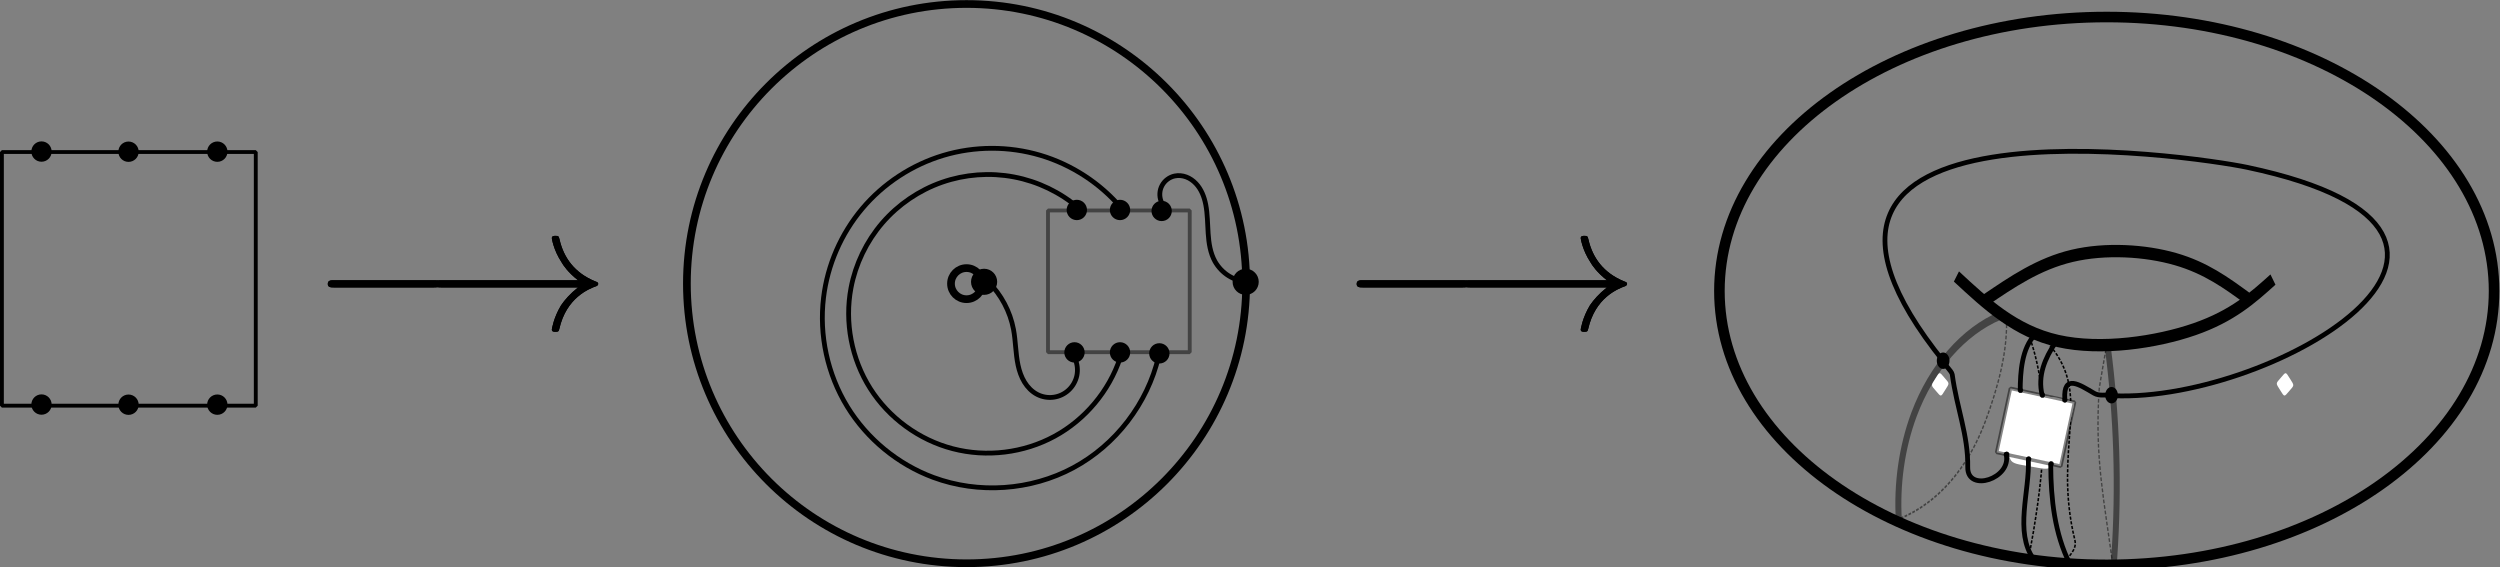 <?xml version="1.0" encoding="UTF-8" standalone="no"?>
<!-- Created with Inkscape (http://www.inkscape.org/) -->

<svg
   xmlns:ns1="http://www.iki.fi/pav/software/textext/"
   xmlns:dc="http://purl.org/dc/elements/1.1/"
   xmlns:cc="http://creativecommons.org/ns#"
   xmlns:rdf="http://www.w3.org/1999/02/22-rdf-syntax-ns#"
   xmlns:svg="http://www.w3.org/2000/svg"
   xmlns="http://www.w3.org/2000/svg"
   xmlns:sodipodi="http://sodipodi.sourceforge.net/DTD/sodipodi-0.dtd"
   xmlns:inkscape="http://www.inkscape.org/namespaces/inkscape"
   version="1.1"
   id="svg4190"
   xml:space="preserve"
   width="363.18"
   height="82.426"
   viewBox="0 0 363.18 82.426"
   sodipodi:docname="CompositionInC.svg"
   inkscape:version="0.92.4 (5da689c313, 2019-01-14)"><rect x="0" y="0" width="363.18" height="82.426" fill="#808080" stroke="none"/><defs
     id="defs4194"><inkscape:path-effect
       effect="simplify"
       id="path-effect5103"
       is_visible="true"
       steps="1"
       threshold="0.005"
       smooth_angles="360"
       helper_size="0"
       simplify_individual_paths="false"
       simplify_just_coalesce="false"
       simplifyindividualpaths="false"
       simplifyJustCoalesce="false" /><inkscape:path-effect
       effect="simplify"
       id="path-effect5099"
       is_visible="true"
       steps="1"
       threshold="0.005"
       smooth_angles="360"
       helper_size="0"
       simplify_individual_paths="false"
       simplify_just_coalesce="false"
       simplifyindividualpaths="false"
       simplifyJustCoalesce="false" /><inkscape:path-effect
       effect="simplify"
       id="path-effect5091"
       is_visible="true"
       steps="1"
       threshold="0.005"
       smooth_angles="360"
       helper_size="0"
       simplify_individual_paths="false"
       simplify_just_coalesce="false"
       simplifyindividualpaths="false"
       simplifyJustCoalesce="false" /><inkscape:path-effect
       effect="simplify"
       id="path-effect5083"
       is_visible="true"
       steps="1"
       threshold="0.005"
       smooth_angles="360"
       helper_size="0"
       simplify_individual_paths="false"
       simplify_just_coalesce="false"
       simplifyindividualpaths="false"
       simplifyJustCoalesce="false" /><inkscape:path-effect
       effect="simplify"
       id="path-effect5071"
       is_visible="true"
       steps="1"
       threshold="0.005"
       smooth_angles="360"
       helper_size="0"
       simplify_individual_paths="false"
       simplify_just_coalesce="false"
       simplifyindividualpaths="false"
       simplifyJustCoalesce="false" /><inkscape:path-effect
       effect="simplify"
       id="path-effect5067"
       is_visible="true"
       steps="1"
       threshold="0.005"
       smooth_angles="360"
       helper_size="0"
       simplify_individual_paths="false"
       simplify_just_coalesce="false"
       simplifyindividualpaths="false"
       simplifyJustCoalesce="false" /><inkscape:path-effect
       effect="simplify"
       id="path-effect5055"
       is_visible="true"
       steps="1"
       threshold="0.005"
       smooth_angles="360"
       helper_size="0"
       simplify_individual_paths="false"
       simplify_just_coalesce="false"
       simplifyindividualpaths="false"
       simplifyJustCoalesce="false" /><inkscape:path-effect
       effect="simplify"
       id="path-effect5051"
       is_visible="true"
       steps="1"
       threshold="0.005"
       smooth_angles="360"
       helper_size="0"
       simplify_individual_paths="false"
       simplify_just_coalesce="false"
       simplifyindividualpaths="false"
       simplifyJustCoalesce="false" /><inkscape:path-effect
       effect="simplify"
       id="path-effect5031"
       is_visible="true"
       steps="1"
       threshold="0.005"
       smooth_angles="360"
       helper_size="0"
       simplify_individual_paths="false"
       simplify_just_coalesce="false"
       simplifyindividualpaths="false"
       simplifyJustCoalesce="false" /></defs><sodipodi:namedview
     pagecolor="#ffffff"
     bordercolor="#666666"
     borderopacity="1"
     objecttolerance="10"
     gridtolerance="10"
     guidetolerance="10"
     inkscape:pageopacity="0"
     inkscape:pageshadow="2"
     inkscape:window-width="1920"
     inkscape:window-height="1017"
     id="namedview4192"
     showgrid="false"
     inkscape:zoom="7.592094"
     inkscape:cx="275.65659"
     inkscape:cy="57.863051"
     inkscape:window-x="-8"
     inkscape:window-y="-8"
     inkscape:window-maximized="1"
     inkscape:current-layer="layer1"
     fit-margin-top="0"
     fit-margin-left="0"
     fit-margin-right="0"
     fit-margin-bottom="-0.4" /><g
     inkscape:groupmode="layer"
     id="layer1"
     inkscape:label="ink_ext_XXXXXX 1"
     style="display:inline"
     transform="translate(-13.541,4.16)"><g
       id="g5132"
       transform="matrix(1.105,0,0,1.105,186.693,-8.196)"><path
         sodipodi:nodetypes="cccccccscccccccsc"
         inkscape:original-d="m 828.32882,244.99205 c 0.92985,-4.9347 4.209,-27.42393 5.92718,-29.14216 1.19917,-1.19916 0.13575,-7.18697 0.9879,-8.89082 1.46265,-2.9253 12.04103,-14.9594 14.0553,-16.97356 1.67078,-1.67077 -14.23193,-12.48589 -11.58563,-15.13221 1.8111,-1.8111 -1.31715,-8.56154 0.49425,-10.37263 0.29025,-0.29033 0.11775,-22.34475 0.49425,-22.721 2.04698,-2.04705 1.97573,-25.23718 1.97573,-29.6361 0,-0.94441 0.60075,-5.32621 0,-5.92722 -1.97573,-1.97574 -0.49425,-7.409023 -2.46968,-9.384764 -0.621,-0.621 -1.65712,-21.414533 -2.46967,-22.227068 -1.83293,-1.832902 -0.79073,-8.199735 -1.97573,-9.384765 -1.464,-1.463977 -0.60525,-9.00198 -1.48185,-9.878693 -0.90555,-0.90555 0.41175,-4.033807 -0.49425,-4.93935 -2.98875,-2.988802 -2.7678,-14.128305 -5.92717,-17.287725 -0.19275,-0.19245 0,-1.674315 0,-1.97574 0,-3.068468 -2.80545,0.255675 0.98857,-5.433278"
         inkscape:path-effect="#path-effect5099"
         inkscape:connector-curvature="0"
         id="path5097"
         d="M 828.329,244.992 C 851.399,178.732 840.681,99.562 826.848,25.685"
         style="fill:none;stroke:#000000;stroke-width:1.567;stroke-linecap:butt;stroke-linejoin:miter;stroke-miterlimit:4;stroke-dasharray:3.135, 1.568;stroke-dashoffset:0;stroke-opacity:1"
         transform="matrix(0.133,0,0,-0.133,0,80.667)" /><path
         transform="matrix(0.985,0.174,-0.267,1.51,17.324,-47.552)"
         d="m 114.023,58.64 c 0,3.203 0.223,2.98 -2.98,2.98 -3.203,0 -2.98,0.223 -2.98,-2.98 0,-3.203 -0.223,-2.98 2.98,-2.98 3.203,0 2.98,-0.223 2.98,2.98 z"
         inkscape:randomized="0"
         inkscape:rounded="0.76"
         inkscape:flatsided="true"
         sodipodi:arg2="0.78539816"
         sodipodi:arg1="0"
         sodipodi:r2="2.1074555"
         sodipodi:r1="2.9803922"
         sodipodi:cy="58.639694"
         sodipodi:cx="111.0429"
         sodipodi:sides="4"
         id="path5119"
         style="opacity:1;fill:#ffffff;fill-opacity:1;stroke:#ffffff;stroke-width:0.209;stroke-linecap:round;stroke-linejoin:miter;stroke-miterlimit:4;stroke-dasharray:none;stroke-dashoffset:0;stroke-opacity:1;paint-order:normal"
         sodipodi:type="star" /><path
         inkscape:original-d="m 848.33342,237.33608 c 2.56178,-5.05061 5.37158,-16.35323 8.4129,-19.39455 0.45825,-0.4584 12.44176,-5.62467 12.76501,-6.2718 1.68195,-3.36399 -9.77551,-4.05259 -7.52633,-6.30173 0.43875,-0.43905 -0.06,-2.38436 0.3495,-2.79412 2.0757,-2.07574 2.63505,-10.50904 4.19115,-13.62132 0.25725,-0.5151 21.39571,0.73993 21.78721,0.34837 2.16615,-2.16615 -19.86031,-18.52203 -17.94526,-22.35205 0.55875,-1.11765 -0.55875,-3.07353 0,-4.19117 0.42375,-0.84773 -0.1905,-3.65108 0.3495,-4.19118 1.56397,-1.56399 1.14885,-15.56985 2.79412,-18.8603 0.3315,-0.66277 -0.504,-2.63958 0,-3.14337 1.74593,-1.74601 -0.3885,-15.98809 1.39703,-19.55884 0.51225,-1.02516 0,-3.71011 0,-4.8897 0,-3.72131 -1.02495,-27.637616 -0.3495,-28.988966 1.08157,-2.163105 0.54,-14.287591 -0.3495,-16.066178 -0.6825,-1.36542 -1.39703,-19.198148 -1.39703,-22.003681 0,-0.34035 0.015,-5.919743 -0.3495,-6.286763 -1.52962,-1.529595 -2.65312,-7.542832 -4.19115,-9.08088 -2.06422,-2.064187 -3.70545,-4.054717 -5.93752,-6.28677 -0.56925,-0.5691 -0.10425,-1.606403 -0.17025,-2.408498"
         inkscape:path-effect="#path-effect5103"
         inkscape:connector-curvature="0"
         id="path5101"
         d="m 848.333,237.336 c 42.329,-50.198 2.176,-101.011 24.479,-192.281 2.519,-10.31 -8.128,-16.434 -10.648,-24.063"
         style="fill:none;stroke:#000000;stroke-width:1.567;stroke-linecap:butt;stroke-linejoin:miter;stroke-miterlimit:4;stroke-dasharray:3.135, 1.567;stroke-dashoffset:0;stroke-opacity:1"
         transform="matrix(0.133,0,0,-0.133,0,80.667)"
         sodipodi:nodetypes="cccccccccccccsccscccc" /><path
         d="m 115.56,58.104 c -0.425,1.577 -0.286,1.497 -1.863,1.071 -1.577,-0.425 -1.497,-0.286 -1.071,-1.863 0.425,-1.577 0.286,-1.497 1.863,-1.071 1.577,0.425 1.497,0.286 1.071,1.863 z"
         inkscape:randomized="0"
         inkscape:rounded="0.76"
         inkscape:flatsided="true"
         sodipodi:arg2="1.048962"
         sodipodi:arg1="0.26356388"
         sodipodi:r2="1.0743635"
         sodipodi:r1="1.5193795"
         sodipodi:cy="57.708324"
         sodipodi:cx="114.09314"
         sodipodi:sides="4"
         id="path5126"
         style="opacity:1;fill:#ffffff;fill-opacity:1;stroke:#ffffff;stroke-width:0.209;stroke-linecap:round;stroke-linejoin:miter;stroke-miterlimit:4;stroke-dasharray:none;stroke-dashoffset:0;stroke-opacity:1;paint-order:normal"
         sodipodi:type="star" /></g></g><g
     id="g4198"
     inkscape:groupmode="layer"
     inkscape:label="ink_ext_XXXXXX"
     transform="matrix(1.333,0,0,-1.333,-13.541,84.827)"><g
       id="g4200"
       transform="scale(0.1)"><path
         d="M 103.66,194.238 H 380.318 V 470.67 H 103.66 Z"
         style="fill:none;stroke:#000000;stroke-width:4.207;stroke-linecap:round;stroke-linejoin:bevel;stroke-miterlimit:4;stroke-dasharray:none;stroke-opacity:1"
         id="path4202"
         inkscape:connector-curvature="0" /><path
         d="m 156.854,471.161 c 0,-5.542 -4.491,-10.034 -10.043,-10.034 -5.543,0 -10.035,4.492 -10.035,10.034 0,5.587 4.491,10.092 10.035,10.092 5.552,0 10.043,-4.505 10.043,-10.092 z"
         style="fill:none;stroke:#000000;stroke-width:2.059;stroke-linecap:round;stroke-linejoin:bevel;stroke-miterlimit:4;stroke-dasharray:none;stroke-opacity:1"
         id="path4204"
         inkscape:connector-curvature="0" /><path
         d="m 156.854,471.161 c 0,-5.542 -4.491,-10.034 -10.043,-10.034 -5.543,0 -10.035,4.492 -10.035,10.034 0,5.587 4.491,10.092 10.035,10.092 5.552,0 10.043,-4.505 10.043,-10.092 z"
         style="fill:#000000;fill-opacity:1;fill-rule:nonzero;stroke:none;stroke-width:1.117"
         id="path4206"
         inkscape:connector-curvature="0" /><path
         d="m 348.462,471.049 c 0,-5.542 -4.492,-10.034 -10.035,-10.034 -5.587,0 -10.078,4.492 -10.078,10.034 0,5.587 4.491,10.092 10.078,10.092 5.543,0 10.035,-4.505 10.035,-10.092 z"
         style="fill:none;stroke:#000000;stroke-width:2.059;stroke-linecap:round;stroke-linejoin:bevel;stroke-miterlimit:4;stroke-dasharray:none;stroke-opacity:1"
         id="path4208"
         inkscape:connector-curvature="0" /><path
         d="m 348.462,471.049 c 0,-5.542 -4.492,-10.034 -10.035,-10.034 -5.587,0 -10.078,4.492 -10.078,10.034 0,5.587 4.491,10.092 10.078,10.092 5.543,0 10.035,-4.505 10.035,-10.092 z"
         style="fill:#000000;fill-opacity:1;fill-rule:nonzero;stroke:none;stroke-width:1.117"
         id="path4210"
         inkscape:connector-curvature="0" /><path
         d="m 251.7,470.99 c 0,-5.542 -4.491,-10.034 -10.078,-10.034 -5.543,0 -10.035,4.492 -10.035,10.034 0,5.587 4.492,10.092 10.035,10.092 5.587,0 10.078,-4.505 10.078,-10.092 z"
         style="fill:none;stroke:#000000;stroke-width:2.059;stroke-linecap:round;stroke-linejoin:bevel;stroke-miterlimit:4;stroke-dasharray:none;stroke-opacity:1"
         id="path4212"
         inkscape:connector-curvature="0" /><path
         d="m 251.7,470.99 c 0,-5.542 -4.491,-10.034 -10.078,-10.034 -5.543,0 -10.035,4.492 -10.035,10.034 0,5.587 4.492,10.092 10.035,10.092 5.587,0 10.078,-4.505 10.078,-10.092 z"
         style="fill:#000000;fill-opacity:1;fill-rule:nonzero;stroke:none;stroke-width:1.117"
         id="path4214"
         inkscape:connector-curvature="0" /><path
         d="m 1459.669,327.248 c 0,-168.3 -136.442,-304.741 -304.752,-304.741 -168.299,0 -304.741,136.441 -304.741,304.741 0,168.309 136.442,304.754 304.741,304.754 168.31,0 304.752,-136.446 304.752,-304.754 z"
         style="fill:none;stroke:#000000;stroke-width:8.393;stroke-linecap:round;stroke-linejoin:bevel;stroke-miterlimit:4;stroke-dasharray:none;stroke-opacity:1"
         id="path4244"
         inkscape:connector-curvature="0" /><path
         d="m 1171.856,327.248 c 0,-9.34 -7.597,-16.926 -16.939,-16.926 -9.375,0 -16.928,7.586 -16.928,16.926 0,9.341 7.554,16.939 16.928,16.939 9.342,0 16.939,-7.598 16.939,-16.939 z"
         style="fill:none;stroke:#000000;stroke-width:8.393;stroke-linecap:round;stroke-linejoin:bevel;stroke-miterlimit:4;stroke-dasharray:none;stroke-opacity:1"
         id="path4246"
         inkscape:connector-curvature="0" /><path
         d="m 1184.125,329.217 c 0,-5.543 -4.503,-10.035 -10.09,-10.035 -5.542,0 -10.034,4.492 -10.034,10.035 0,5.543 4.492,10.078 10.034,10.078 5.587,0 10.09,-4.534 10.09,-10.078 z"
         style="fill:none;stroke:#000000;stroke-width:8.38;stroke-linecap:round;stroke-linejoin:bevel;stroke-miterlimit:4;stroke-dasharray:none;stroke-opacity:1"
         id="path4248"
         inkscape:connector-curvature="0" /><path
         d="m 1184.125,329.217 c 0,-5.543 -4.503,-10.035 -10.09,-10.035 -5.542,0 -10.034,4.492 -10.034,10.035 0,5.543 4.492,10.078 10.034,10.078 5.587,0 10.09,-4.534 10.09,-10.078 z"
         style="fill:#000000;fill-opacity:1;fill-rule:nonzero;stroke:none;stroke-width:1.117"
         id="path4250"
         inkscape:connector-curvature="0" /><path
         d="m 1469.178,329.217 c 0,-5.543 -4.492,-10.035 -10.079,-10.035 -5.542,0 -10.034,4.492 -10.034,10.035 0,5.543 4.492,10.078 10.034,10.078 5.587,0 10.079,-4.534 10.079,-10.078 z"
         style="fill:none;stroke:#000000;stroke-width:8.38;stroke-linecap:round;stroke-linejoin:bevel;stroke-miterlimit:4;stroke-dasharray:none;stroke-opacity:1"
         id="path4252"
         inkscape:connector-curvature="0" /><path
         d="m 1469.178,329.217 c 0,-5.543 -4.492,-10.035 -10.079,-10.035 -5.542,0 -10.034,4.492 -10.034,10.035 0,5.543 4.492,10.078 10.034,10.078 5.587,0 10.079,-4.534 10.079,-10.078 z"
         style="fill:#000000;fill-opacity:1;fill-rule:nonzero;stroke:none;stroke-width:1.117"
         id="path4254"
         inkscape:connector-curvature="0" /><path
         d="M 1243.704,252.528 H 1398.167 V 406.996 H 1243.704 Z"
         style="fill:none;stroke:#000000;stroke-width:4.207;stroke-linecap:round;stroke-linejoin:bevel;stroke-miterlimit:4;stroke-dasharray:none;stroke-opacity:0.475"
         id="path4256"
         inkscape:connector-curvature="0" /><path
         d="m 1285.169,407.52 c 0,-5.543 -4.503,-10.043 -10.046,-10.043 -5.586,0 -10.078,4.5 -10.078,10.043 0,5.543 4.492,10.079 10.078,10.079 5.543,0 10.046,-4.535 10.046,-10.079 z"
         style="fill:none;stroke:#000000;stroke-width:2.059;stroke-linecap:round;stroke-linejoin:bevel;stroke-miterlimit:4;stroke-dasharray:none;stroke-opacity:1"
         id="path4258"
         inkscape:connector-curvature="0" /><path
         d="m 1285.169,407.52 c 0,-5.543 -4.503,-10.043 -10.046,-10.043 -5.586,0 -10.078,4.5 -10.078,10.043 0,5.543 4.492,10.079 10.078,10.079 5.543,0 10.046,-4.535 10.046,-10.079 z"
         style="fill:#000000;fill-opacity:1;fill-rule:nonzero;stroke:none;stroke-width:1.117"
         id="path4260"
         inkscape:connector-curvature="0" /><path
         d="m 1332.255,407.52 c 0,-5.543 -4.492,-10.043 -10.079,-10.043 -5.542,0 -10.034,4.5 -10.034,10.043 0,5.543 4.492,10.079 10.034,10.079 5.587,0 10.079,-4.535 10.079,-10.079 z"
         style="fill:none;stroke:#000000;stroke-width:2.059;stroke-linecap:round;stroke-linejoin:bevel;stroke-miterlimit:4;stroke-dasharray:none;stroke-opacity:1"
         id="path4262"
         inkscape:connector-curvature="0" /><path
         d="m 1332.255,407.52 c 0,-5.543 -4.492,-10.043 -10.079,-10.043 -5.542,0 -10.034,4.5 -10.034,10.043 0,5.543 4.492,10.079 10.034,10.079 5.587,0 10.079,-4.535 10.079,-10.079 z"
         style="fill:#000000;fill-opacity:1;fill-rule:nonzero;stroke:none;stroke-width:1.117"
         id="path4264"
         inkscape:connector-curvature="0" /><path
         d="m 1377.609,406.473 c 0,-5.543 -4.447,-10.035 -10.034,-10.035 -5.542,0 -10.045,4.492 -10.045,10.035 0,5.539 4.503,10.043 10.045,10.043 5.587,0 10.034,-4.504 10.034,-10.043 z"
         style="fill:none;stroke:#000000;stroke-width:2.059;stroke-linecap:round;stroke-linejoin:bevel;stroke-miterlimit:4;stroke-dasharray:none;stroke-opacity:1"
         id="path4266"
         inkscape:connector-curvature="0" /><path
         d="m 1377.654,406.473 c 0,-5.543 -4.492,-10.035 -10.079,-10.035 -5.542,0 -10.045,4.492 -10.045,10.035 0,5.539 4.503,10.043 10.045,10.043 5.587,0 10.079,-4.504 10.079,-10.043 z"
         style="fill:#000000;fill-opacity:1;fill-rule:nonzero;stroke:none;stroke-width:1.117"
         id="path4268"
         inkscape:connector-curvature="0" /><path
         d="m 1282.633,252.306 c 0,-5.539 -4.492,-10.035 -10.034,-10.035 -5.587,0 -10.09,4.496 -10.09,10.035 0,5.543 4.503,10.091 10.09,10.091 5.542,0 10.034,-4.548 10.034,-10.091 z"
         style="fill:none;stroke:#000000;stroke-width:2.059;stroke-linecap:round;stroke-linejoin:bevel;stroke-miterlimit:4;stroke-dasharray:none;stroke-opacity:1"
         id="path4270"
         inkscape:connector-curvature="0" /><path
         d="m 1282.633,252.306 c 0,-5.539 -4.492,-10.035 -10.034,-10.035 -5.587,0 -10.09,4.496 -10.09,10.035 0,5.543 4.503,10.091 10.09,10.091 5.542,0 10.034,-4.548 10.034,-10.091 z"
         style="fill:#000000;fill-opacity:1;fill-rule:nonzero;stroke:none;stroke-width:1.117"
         id="path4272"
         inkscape:connector-curvature="0" /><path
         d="m 1332.255,252.306 c 0,-5.539 -4.492,-10.035 -10.079,-10.035 -5.542,0 -10.034,4.496 -10.034,10.035 0,5.543 4.492,10.091 10.034,10.091 5.587,0 10.079,-4.548 10.079,-10.091 z"
         style="fill:none;stroke:#000000;stroke-width:2.059;stroke-linecap:round;stroke-linejoin:bevel;stroke-miterlimit:4;stroke-dasharray:none;stroke-opacity:1"
         id="path4274"
         inkscape:connector-curvature="0" /><path
         d="m 1332.255,252.306 c 0,-5.539 -4.492,-10.035 -10.079,-10.035 -5.542,0 -10.034,4.496 -10.034,10.035 0,5.543 4.492,10.091 10.034,10.091 5.587,0 10.079,-4.548 10.079,-10.091 z"
         style="fill:#000000;fill-opacity:1;fill-rule:nonzero;stroke:none;stroke-width:1.117"
         id="path4276"
         inkscape:connector-curvature="0" /><path
         d="m 1375.117,251.267 c 0,-5.552 -4.492,-10.043 -10.078,-10.043 -5.542,0 -10.034,4.491 -10.034,10.043 0,5.543 4.491,10.035 10.034,10.035 5.586,0 10.078,-4.492 10.078,-10.035 z"
         style="fill:none;stroke:#000000;stroke-width:2.059;stroke-linecap:round;stroke-linejoin:bevel;stroke-miterlimit:4;stroke-dasharray:none;stroke-opacity:1"
         id="path4278"
         inkscape:connector-curvature="0" /><path
         d="m 1375.117,251.267 c 0,-5.552 -4.492,-10.043 -10.078,-10.043 -5.542,0 -10.034,4.491 -10.034,10.043 0,5.543 4.491,10.035 10.034,10.035 5.586,0 10.078,-4.492 10.078,-10.035 z"
         style="fill:#000000;fill-opacity:1;fill-rule:nonzero;stroke:none;stroke-width:1.117"
         id="path4280"
         inkscape:connector-curvature="0" /><path
         d="m 1178.617,329.217 c 14.1,-13.967 23.833,-32.303 27.499,-51.857 2.402,-12.92 2.234,-26.18 4.982,-39.065 1.398,-6.411 3.531,-12.693 6.94,-18.324 3.397,-5.587 8.157,-10.483 14.012,-13.487 5.453,-2.793 11.777,-3.888 17.844,-3.016 6.112,0.825 11.878,3.575 16.369,7.808 4.503,4.19 7.643,9.777 8.906,15.801 1.218,5.988 0.57,12.399 -1.877,18.034"
         style="fill:none;stroke:#000000;stroke-width:5.226;stroke-linecap:round;stroke-linejoin:miter;stroke-miterlimit:4;stroke-dasharray:none;stroke-opacity:1"
         id="path4282"
         inkscape:connector-curvature="0" /><path
         d="m 1461.155,329.217 c -7.296,0.437 -14.403,2.702 -20.604,6.59 -6.157,3.846 -11.307,9.298 -14.883,15.622 -5.107,9.218 -6.727,19.955 -7.42,30.47 -0.748,10.471 -0.614,21.131 -2.625,31.466 -1.608,8.38 -4.793,16.716 -10.693,22.962 -2.917,3.095 -6.548,5.674 -10.514,7.162 -4.011,1.52 -8.47,1.955 -12.66,1.083 -5.754,-1.218 -10.95,-5.106 -13.743,-10.336 -2.839,-5.194 -3.229,-11.653 -1.05,-17.205"
         style="fill:none;stroke:#000000;stroke-width:5.226;stroke-linecap:round;stroke-linejoin:miter;stroke-miterlimit:4;stroke-dasharray:none;stroke-opacity:1"
         id="path4284"
         inkscape:connector-curvature="0" /><path
         d="m 1277.437,409.354 c -20.079,17.332 -44.785,29.244 -70.841,34.18 -26.058,4.971 -53.422,2.915 -78.428,-5.81 -25.052,-8.772 -47.712,-24.223 -65.031,-44.302 -17.286,-20.126 -29.208,-44.83 -34.136,-70.888 -7.073,-37.353 0.57,-77.333 20.951,-109.502 20.336,-32.125 53.21,-56.139 90.038,-65.689 36.839,-9.611 77.221,-4.67 110.697,13.488 33.432,18.109 59.578,49.316 71.624,85.409"
         style="fill:none;stroke:#000000;stroke-width:5.229;stroke-linecap:round;stroke-linejoin:miter;stroke-miterlimit:4;stroke-dasharray:none;stroke-opacity:1"
         id="path4286"
         inkscape:connector-curvature="0" /><path
         d="m 1323.841,409.354 c -23.096,27.275 -54.259,47.624 -88.517,57.788 -34.27,10.17 -71.501,10.127 -105.715,-0.131 -34.225,-10.256 -65.344,-30.684 -88.351,-58.003 -23.04,-27.332 -37.879,-61.456 -42.158,-96.945 -4.972,-40.984 4.28,-83.545 25.8,-118.764 21.554,-35.218 55.164,-62.896 93.881,-77.255 49.232,-18.245 106.196,-14.312 152.422,10.514 46.259,24.796 81.01,70.102 93.01,121.169"
         style="fill:none;stroke:#000000;stroke-width:5.229;stroke-linecap:round;stroke-linejoin:miter;stroke-miterlimit:4;stroke-dasharray:none;stroke-opacity:1"
         id="path4288"
         inkscape:connector-curvature="0" /><path
         d="m 2819.646,319.261 c 0,-164.847 -189.003,-298.496 -422.119,-298.496 -233.12,0 -422.114,133.649 -422.114,298.496 0,164.9 188.994,298.547 422.114,298.547 233.116,0 422.119,-133.648 422.119,-298.547 z"
         style="fill:none;stroke:#000000;stroke-width:11.522;stroke-linecap:butt;stroke-linejoin:miter;stroke-miterlimit:4;stroke-dasharray:none;stroke-opacity:1"
         id="path4292"
         inkscape:connector-curvature="0" /><g
         id="g4294"
         transform="matrix(0.947,0,0,-1.288,1394.289,-1.761)"><path
           d="m 886.418,-261.495 c 34.024,23.221 67.993,46.475 117.072,54.603 49.09,8.141 113.3,1.156 157.04,-10.029 43.69,-11.185 66.92,-26.57 90.15,-41.961"
           style="fill:none;stroke:#000000;stroke-width:10.434;stroke-linecap:butt;stroke-linejoin:miter;stroke-miterlimit:4;stroke-dasharray:none;stroke-opacity:1"
           id="path4296"
           inkscape:connector-curvature="0" /></g><g
         id="g4298"
         transform="matrix(0.947,0,0,-1.288,1394.289,-1.761)"><path
           d="m 919.562,-241.46 c 30.789,-15.392 61.573,-30.81 99.928,-37.484 38.29,-6.68 84.21,-4.65 119.1,2.776 34.84,7.386 58.67,20.201 82.45,32.982"
           style="fill:none;stroke:#000000;stroke-width:10.434;stroke-linecap:butt;stroke-linejoin:miter;stroke-miterlimit:4;stroke-dasharray:none;stroke-opacity:1"
           id="path4300"
           inkscape:connector-curvature="0" /></g><g
         id="g4302"
         transform="matrix(0.947,0,0,-1.288,1394.289,-1.761)"><path
           d="m 936.989,-228.374 c -42.501,13.083 -79.24,43.991 -99.377,83.643 -13.961,27.526 -20.096,59.013 -17.422,89.755"
           style="fill:none;stroke:#000000;stroke-width:6.912;stroke-linecap:butt;stroke-linejoin:miter;stroke-miterlimit:4;stroke-dasharray:none;stroke-opacity:0.475"
           id="path4304"
           inkscape:connector-curvature="0" /></g><path
         d="m 2210.711,223.682 c 4.936,7.808 4.19,7.765 9.955,1.047 5.723,-6.682 5.675,-5.674 0.738,-13.496 -4.884,-7.813 -4.145,-7.721 -9.899,-1.039 -5.766,6.67 -5.678,5.675 -0.794,13.488 z"
         style="fill:#ffffff;fill-opacity:1;fill-rule:nonzero;stroke:none;stroke-width:1.117"
         id="path4306"
         inkscape:connector-curvature="0" /><path
         d="m 2597.21,223.682 c -4.927,7.808 -4.19,7.765 -9.945,1.047 -5.765,-6.682 -5.676,-5.674 -0.793,-13.496 4.939,-7.813 4.19,-7.721 9.956,-1.039 5.765,6.67 5.676,5.675 0.782,13.488 z"
         style="fill:#ffffff;fill-opacity:1;fill-rule:nonzero;stroke:none;stroke-width:1.117"
         id="path4308"
         inkscape:connector-curvature="0" /><g
         id="g4314"
         transform="matrix(0.947,0,0,-1.288,1394.289,-1.761)"><path
           d="m 1060.51,-202.143 c 10.51,58.67 13.08,118.733 7.56,178.082 -0.14,1.762 -0.32,3.522 -0.51,5.284"
           style="fill:none;stroke:#000000;stroke-width:6.901;stroke-linecap:butt;stroke-linejoin:miter;stroke-miterlimit:4;stroke-dasharray:none;stroke-opacity:0.475"
           id="path4316"
           inkscape:connector-curvature="0" /></g><path
         d="m 2224.944,243.236 c 0,-4.282 -2.579,-7.734 -5.718,-7.734 -3.142,0 -5.679,3.453 -5.679,7.734 0,4.312 2.537,7.765 5.679,7.765 3.139,0 5.718,-3.453 5.718,-7.765 z"
         style="fill:#000000;fill-opacity:1;fill-rule:nonzero;stroke:none;stroke-width:1.117"
         id="path4322"
         inkscape:connector-curvature="0" /><path
         d="m 2224.944,243.236 c 0,-4.282 -2.579,-7.734 -5.718,-7.734 -3.142,0 -5.679,3.453 -5.679,7.734 0,4.312 2.537,7.765 5.679,7.765 3.139,0 5.718,-3.453 5.718,-7.765 z"
         style="fill:none;stroke:#000000;stroke-width:2.439;stroke-linecap:butt;stroke-linejoin:miter;stroke-miterlimit:4;stroke-dasharray:none;stroke-opacity:1"
         id="path4324"
         inkscape:connector-curvature="0" /><path
         d="m 2397.089,205.647 c 0,-4.268 2.536,-7.721 5.674,-7.721 3.143,0 5.722,3.453 5.722,7.721 0,4.277 -2.579,7.774 -5.722,7.774 -3.139,0 -5.674,-3.496 -5.674,-7.774 z"
         style="fill:#000000;fill-opacity:1;fill-rule:nonzero;stroke:none;stroke-width:1.117"
         id="path4334"
         inkscape:connector-curvature="0" /><path
         d="m 2397.089,205.647 c 0,-4.268 2.536,-7.721 5.674,-7.721 3.143,0 5.722,3.453 5.722,7.721 0,4.277 -2.579,7.774 -5.722,7.774 -3.139,0 -5.674,-3.496 -5.674,-7.774 z"
         style="fill:none;stroke:#000000;stroke-width:2.439;stroke-linecap:butt;stroke-linejoin:miter;stroke-miterlimit:4;stroke-dasharray:none;stroke-opacity:1"
         id="path4336"
         inkscape:connector-curvature="0" /><g
         id="g4374"
         transform="matrix(-0.947,0,0,1.288,1394.289,-1.761)"><path
           d="m -822.218,56.911 c -42.491,13.076 -77.197,42.056 -97.344,81.719 -13.961,27.515 -26.917,60.365 -24.244,91.107"
           style="fill:none;stroke:#000000;stroke-width:1.586;stroke-linecap:butt;stroke-linejoin:miter;stroke-miterlimit:4;stroke-dasharray:3.172, 1.586;stroke-dashoffset:0;stroke-opacity:0.475"
           id="path4376"
           inkscape:connector-curvature="0" /></g><g
         id="g4382"
         transform="matrix(-0.947,0,0,1.288,1394.289,-1.761)"><path
           d="m -1067.09,13.527 c 10.5,58.664 21.84,93.954 16.31,153.302 -0.14,1.763 -9.68,41.31 -9.68,41.31"
           style="fill:none;stroke:#000000;stroke-width:1.586;stroke-linecap:butt;stroke-linejoin:miter;stroke-miterlimit:4;stroke-dasharray:3.172, 1.586;stroke-dashoffset:0;stroke-opacity:0.475"
           id="path4384"
           inkscape:connector-curvature="0" /></g><path
         inkscape:connector-curvature="0"
         id="path4929"
         style="fill:none;stroke:#000000;stroke-width:2.059;stroke-linecap:round;stroke-linejoin:bevel;stroke-miterlimit:4;stroke-dasharray:none;stroke-opacity:1"
         d="m 156.854,195.449 c 0,-5.542 -4.491,-10.034 -10.043,-10.034 -5.543,0 -10.035,4.492 -10.035,10.034 0,5.587 4.491,10.092 10.035,10.092 5.552,0 10.043,-4.505 10.043,-10.092 z" /><path
         inkscape:connector-curvature="0"
         id="path4931"
         style="fill:#000000;fill-opacity:1;fill-rule:nonzero;stroke:none;stroke-width:1.117"
         d="m 156.854,195.449 c 0,-5.542 -4.491,-10.034 -10.043,-10.034 -5.543,0 -10.035,4.492 -10.035,10.034 0,5.587 4.491,10.092 10.035,10.092 5.552,0 10.043,-4.505 10.043,-10.092 z" /><path
         inkscape:connector-curvature="0"
         id="path4933"
         style="fill:none;stroke:#000000;stroke-width:2.059;stroke-linecap:round;stroke-linejoin:bevel;stroke-miterlimit:4;stroke-dasharray:none;stroke-opacity:1"
         d="m 348.462,195.337 c 0,-5.542 -4.492,-10.034 -10.035,-10.034 -5.587,0 -10.078,4.492 -10.078,10.034 0,5.587 4.491,10.092 10.078,10.092 5.543,0 10.035,-4.505 10.035,-10.092 z" /><path
         inkscape:connector-curvature="0"
         id="path4935"
         style="fill:#000000;fill-opacity:1;fill-rule:nonzero;stroke:none;stroke-width:1.117"
         d="m 348.462,195.337 c 0,-5.542 -4.492,-10.034 -10.035,-10.034 -5.587,0 -10.078,4.492 -10.078,10.034 0,5.587 4.491,10.092 10.078,10.092 5.543,0 10.035,-4.505 10.035,-10.092 z" /><path
         inkscape:connector-curvature="0"
         id="path4937"
         style="fill:none;stroke:#000000;stroke-width:2.059;stroke-linecap:round;stroke-linejoin:bevel;stroke-miterlimit:4;stroke-dasharray:none;stroke-opacity:1"
         d="m 251.7,195.278 c 0,-5.542 -4.491,-10.034 -10.078,-10.034 -5.543,0 -10.035,4.492 -10.035,10.034 0,5.587 4.492,10.092 10.035,10.092 5.587,0 10.078,-4.505 10.078,-10.092 z" /><path
         inkscape:connector-curvature="0"
         id="path4939"
         style="fill:#000000;fill-opacity:1;fill-rule:nonzero;stroke:none;stroke-width:1.117"
         d="m 251.7,195.278 c 0,-5.542 -4.491,-10.034 -10.078,-10.034 -5.543,0 -10.035,4.492 -10.035,10.034 0,5.587 4.492,10.092 10.035,10.092 5.587,0 10.078,-4.505 10.078,-10.092 z" /><path
         d="m 2277.57,143.342 69.837,-15.044 15.032,69.779 -69.836,15.044 z"
         style="fill:#ffffff;fill-opacity:1;stroke:#000000;stroke-width:3.847;stroke-linecap:round;stroke-linejoin:bevel;stroke-miterlimit:4;stroke-dasharray:none;stroke-opacity:0.475"
         id="path4202-1"
         inkscape:connector-curvature="0" /><path
         d="m 2306.056,210.353 c -0.301,-1.399 -1.679,-2.289 -3.08,-1.987 -1.399,0.301 -2.289,1.679 -1.987,3.078 0.304,1.41 1.682,2.303 3.081,2.002 1.402,-0.302 2.291,-1.683 1.986,-3.094 z"
         style="fill:none;stroke:#000000;stroke-width:0.532;stroke-linecap:round;stroke-linejoin:bevel;stroke-miterlimit:4;stroke-dasharray:none;stroke-opacity:1"
         id="path4204-4"
         inkscape:connector-curvature="0" /><path
         d="m 2306.056,210.353 c -0.301,-1.399 -1.679,-2.289 -3.08,-1.987 -1.399,0.301 -2.289,1.679 -1.987,3.078 0.304,1.41 1.682,2.303 3.081,2.002 1.402,-0.302 2.291,-1.683 1.986,-3.094 z"
         style="fill:#000000;fill-opacity:1;fill-rule:nonzero;stroke:none;stroke-width:0.289"
         id="path4206-9"
         inkscape:connector-curvature="0" /><path
         d="m 2354.419,199.905 c -0.302,-1.399 -1.68,-2.289 -3.079,-1.987 -1.41,0.304 -2.3,1.682 -1.998,3.081 0.303,1.41 1.683,2.303 3.093,2 1.399,-0.301 2.288,-1.683 1.985,-3.093 z"
         style="fill:none;stroke:#000000;stroke-width:0.532;stroke-linecap:round;stroke-linejoin:bevel;stroke-miterlimit:4;stroke-dasharray:none;stroke-opacity:1"
         id="path4208-7"
         inkscape:connector-curvature="0" /><path
         d="m 2354.419,199.905 c -0.302,-1.399 -1.68,-2.289 -3.079,-1.987 -1.41,0.304 -2.3,1.682 -1.998,3.081 0.303,1.41 1.683,2.303 3.093,2 1.399,-0.301 2.288,-1.683 1.985,-3.093 z"
         style="fill:#000000;fill-opacity:1;fill-rule:nonzero;stroke:none;stroke-width:0.289"
         id="path4210-2"
         inkscape:connector-curvature="0" /><path
         d="m 2329.989,205.152 c -0.301,-1.399 -1.679,-2.289 -3.089,-1.985 -1.399,0.301 -2.289,1.68 -1.988,3.079 0.303,1.41 1.682,2.303 3.083,2.002 1.41,-0.304 2.298,-1.685 1.994,-3.095 z"
         style="fill:none;stroke:#000000;stroke-width:0.532;stroke-linecap:round;stroke-linejoin:bevel;stroke-miterlimit:4;stroke-dasharray:none;stroke-opacity:1"
         id="path4212-6"
         inkscape:connector-curvature="0" /><path
         d="m 2329.989,205.152 c -0.301,-1.399 -1.679,-2.289 -3.089,-1.985 -1.399,0.301 -2.289,1.68 -1.988,3.079 0.303,1.41 1.682,2.303 3.083,2.002 1.41,-0.304 2.298,-1.685 1.994,-3.095 z"
         style="fill:#000000;fill-opacity:1;fill-rule:nonzero;stroke:none;stroke-width:0.289"
         id="path4214-3"
         inkscape:connector-curvature="0" /><path
         inkscape:connector-curvature="0"
         id="path4929-2"
         style="fill:none;stroke:#000000;stroke-width:0.532;stroke-linecap:round;stroke-linejoin:bevel;stroke-miterlimit:4;stroke-dasharray:none;stroke-opacity:1"
         d="m 2291.064,140.755 c -0.301,-1.399 -1.679,-2.289 -3.08,-1.987 -1.399,0.301 -2.289,1.679 -1.988,3.078 0.304,1.41 1.682,2.303 3.081,2.002 1.402,-0.302 2.291,-1.683 1.986,-3.094 z" /><path
         inkscape:connector-curvature="0"
         id="path4931-0"
         style="fill:#000000;fill-opacity:1;fill-rule:nonzero;stroke:none;stroke-width:0.289"
         d="m 2291.064,140.755 c -0.301,-1.399 -1.679,-2.289 -3.08,-1.987 -1.399,0.301 -2.289,1.679 -1.988,3.078 0.304,1.41 1.682,2.303 3.081,2.002 1.402,-0.302 2.291,-1.683 1.986,-3.094 z" /><path
         inkscape:connector-curvature="0"
         id="path4933-0"
         style="fill:none;stroke:#000000;stroke-width:0.532;stroke-linecap:round;stroke-linejoin:bevel;stroke-miterlimit:4;stroke-dasharray:none;stroke-opacity:1"
         d="m 2339.426,130.308 c -0.302,-1.399 -1.68,-2.289 -3.079,-1.987 -1.41,0.304 -2.3,1.682 -1.998,3.081 0.304,1.41 1.683,2.303 3.093,2 1.399,-0.301 2.288,-1.683 1.985,-3.093 z" /><path
         inkscape:connector-curvature="0"
         id="path4935-3"
         style="fill:#000000;fill-opacity:1;fill-rule:nonzero;stroke:none;stroke-width:0.289"
         d="m 2339.426,130.308 c -0.302,-1.399 -1.68,-2.289 -3.079,-1.987 -1.41,0.304 -2.3,1.682 -1.998,3.081 0.304,1.41 1.683,2.303 3.093,2 1.399,-0.301 2.288,-1.683 1.985,-3.093 z" /><path
         inkscape:connector-curvature="0"
         id="path4937-6"
         style="fill:none;stroke:#000000;stroke-width:0.532;stroke-linecap:round;stroke-linejoin:bevel;stroke-miterlimit:4;stroke-dasharray:none;stroke-opacity:1"
         d="m 2314.997,135.555 c -0.302,-1.399 -1.679,-2.289 -3.09,-1.985 -1.399,0.301 -2.289,1.68 -1.988,3.079 0.303,1.41 1.683,2.303 3.082,2.002 1.411,-0.304 2.299,-1.685 1.995,-3.096 z" /><path
         inkscape:connector-curvature="0"
         id="path4939-8"
         style="fill:#000000;fill-opacity:1;fill-rule:nonzero;stroke:none;stroke-width:1.676;stroke-miterlimit:4;stroke-dasharray:none"
         d="m 2314.997,135.555 c -0.302,-1.399 -1.679,-2.289 -3.09,-1.985 -1.399,0.301 -2.289,1.68 -1.988,3.079 0.303,1.41 1.683,2.303 3.082,2.002 1.411,-0.304 2.299,-1.685 1.995,-3.096 z" /><path
         style="fill:none;stroke:#000000;stroke-width:4.68;stroke-linecap:butt;stroke-linejoin:miter;stroke-miterlimit:4;stroke-dasharray:none;stroke-opacity:1"
         d="M 739.447,218.027 C 522.822,486.7 982.613,419.151 1035.287,407.991 1345.691,342.227 1051.484,173.296 897.461,185.621"
         id="path5029"
         inkscape:connector-curvature="0"
         inkscape:path-effect="#path-effect5031"
         inkscape:original-d="m 739.44652,218.02716 c -16.33386,8.86321 -26.19542,20.04068 -38.05898,31.90424 -6.30692,6.30693 -10.61924,16.54647 -17.78165,23.70888 -4.15921,4.1592 -5.26898,11.19619 -8.89083,14.81805 -2.16323,2.16322 -2.30039,25.67069 -3.95148,30.62396 -1.70325,5.10974 -1.99842,30.60128 0.98787,33.58757 2.12524,2.12524 2.33478,4.66957 3.95148,7.90296 2.64456,5.28912 9.70886,11.2987 13.83018,16.79379 4.04493,5.39325 11.41922,8.31054 14.81804,12.8423 4.314,5.752 24.95463,10.93104 32.5997,12.84231 2.6452,0.66127 4.5183,3.10531 7.90296,3.95148 11.04706,2.76175 22.68361,7.1527 33.58756,9.87869 3.09923,0.77481 6.77948,-0.77479 9.8787,0 9.86153,2.46539 20.73855,2.468 30.624,4.93935 11.14965,2.78742 31.42073,0 43.46625,0 33.37553,0 67.12575,-0.38527 99.77483,-6.91509 7.5591,-1.51181 15.9921,0.59363 23.70885,0 13.00718,-1.00054 25.7255,-3.79363 38.527,-5.92721 3.3658,-0.561 7.8433,0.52372 10.8665,-0.98787 11.4708,-5.73537 31.5299,-7.72464 44.4542,-9.8787 7.4301,-1.23836 23.9393,-9.8787 28.6482,-9.8787 4.3237,0 16.2948,-5.9238 20.7453,-8.89082 2.148,-1.43204 2.9534,-4.44035 5.9272,-5.92722 8.4527,-4.22636 20.2474,-11.35658 25.6846,-16.79379 4.8241,-4.82417 12.1946,-54.9805 5.9272,-61.24792 -0.1305,-0.13035 -7.9947,-14.01375 -8.8908,-15.80592 -1.6323,-3.26446 -9.9267,-15.82992 -11.8545,-16.79379 -3.1764,-1.58824 -6.8606,-5.87279 -9.8787,-8.89083 -2.9822,-2.98225 -39.8328,-21.18059 -47.4177,-23.70887 -13.4723,-4.49075 -26.82,-8.61069 -39.5148,-12.84231 -6.1167,-2.03891 -13.7073,-6.54486 -20.7453,-8.89083 -7.4238,-2.47463 -19.6116,-2.81789 -23.7088,-6.91508 -1.4259,-1.42591 -15.11612,-0.64298 -17.7817,-1.97574 -13.09665,-6.54832 -76.64482,-8.72875 -81.74624,-13.83018 -2.49758,-2.49759 -4.81396,1.97274 -7.67469,-0.0989"
         sodipodi:nodetypes="csccssccsccsccscccsssccccccccsccccc"
         transform="matrix(1.117,0,0,1.117,1394.289,-1.761)" /><path
         style="fill:none;stroke:#000000;stroke-width:4.68;stroke-linecap:round;stroke-linejoin:miter;stroke-miterlimit:4;stroke-dasharray:none;stroke-opacity:1"
         d="m 799.991,128.006 c 5.77,-23.503 -37.904,-37.805 -37.452,-12.523 0.557,31.196 -10.661,57.453 -15.114,90.409 -0.482,3.565 -9.555,11.425 -7.98,12.135"
         id="path5049"
         inkscape:connector-curvature="0"
         inkscape:path-effect="#path-effect5051"
         inkscape:original-d="m 799.99082,128.00586 c -0.33075,-0.91149 -0.3555,-5.94382 -0.69825,-6.28676 -0.26175,-0.26197 -0.087,-0.96048 -0.3495,-1.22242 -1.62975,-1.62975 -0.73425,-4.92537 -2.44485,-6.63603 -0.2775,-0.27788 -0.1335,-1.31436 -0.3495,-1.74633 -0.70725,-1.41511 -1.65585,-2.87832 -2.61945,-3.84191 -0.0878,-0.0875 -0.06,-0.58402 -0.17475,-0.69855 -0.0825,-0.0823 -0.267,0.0824 -0.3495,0 -0.6,-0.60022 -1.22182,-1.74572 -1.92097,-2.44486 -0.14625,-0.1461 -0.708,-0.1842 -0.87315,-0.34927 -0.7095,-0.70935 -1.8699,-0.64748 -2.44485,-1.22243 -0.204,-0.2037 -1.01873,0.2037 -1.22243,0 -1.3659,-1.36584 -5.4039,-0.87315 -7.8585,-0.87315 -1.33267,0 -5.60947,0.021 -6.11212,0.52387 -0.177,0.17723 -0.56925,0.5466 -0.87315,0.69855 -0.6465,0.3234 -1.11323,0.24008 -1.5717,0.69855 -0.38175,0.38205 -1.35945,0.4863 -1.7463,0.87317 -0.62325,0.62302 -1.37355,0.8496 -1.92098,1.39705 -0.414,0.41408 -0.6825,1.38088 -1.04775,1.74632 -3.24135,3.24135 -3.31807,9.81571 -3.31807,15.71692 0,1.12624 -0.47325,4.59106 0.17475,5.23897 0.396,0.39607 0.0675,5.02264 0.5235,5.9375 0.48525,0.97059 0.0945,9.34999 0.69825,9.95405 0.0937,0.0936 0.50025,10.10531 0.69825,10.3033 0.78525,0.78527 0.399,14.44443 -0.17475,15.01839 -0.4515,0.4515 0.13725,2.51985 -0.17475,3.14338 -0.267,0.53385 -0.36525,2.98472 -0.52425,3.14338 -0.4695,0.46972 -0.3885,2.13455 -0.69825,2.44486 -0.0825,0.0823 -0.267,-0.0824 -0.3495,0 -0.3855,0.3858 -0.69975,2.09672 -1.22243,2.61948 -0.17475,0.17467 0,0.69855 -0.17475,0.87316 -1.0614,1.06139 -1.5816,5.59817 -2.61945,6.63603 -0.17475,0.1746 -0.5235,0.1746 -0.69825,0.34928 -0.087,0.0873 0.087,0.43657 0,0.52387 -0.61125,0.61125 -0.95347,1.55778 -1.39702,2.44486 -0.1605,0.32085 -0.7575,0.93211 -1.04783,1.22242 -0.37425,0.37425 -0.4035,1.27653 -0.69825,1.5717 -0.92392,0.92391 -1.41502,2.11356 -2.27017,2.96874 -0.1455,0.1455 -0.03,0.55298 -0.17475,0.69855 -0.0825,0.0823 -0.267,-0.0823 -0.3495,0 -0.2505,0.25035 -0.66,1.88252 -0.87315,2.09559 -0.516,0.5163 -0.80623,1.15552 -1.39705,1.74633 -0.0873,0.0873 0.0873,0.43657 0,0.52387 -0.1164,0.1164 -0.40747,0.0585 -0.52387,0.1746 -0.50363,0.50363 -0.84593,1.36983 -1.39706,1.92096 -0.36308,0.36308 -0.86948,2.26653 -1.22243,2.61949 -0.64035,0.64027 -0.93137,1.6299 -1.57169,2.27022 -0.46013,0.46012 -0.99446,0.81982 -1.39706,1.22242 -0.21773,0.2178 -0.22905,0.92762 -0.52388,1.22243 -0.1164,0.1164 -0.40747,0.0585 -0.52387,0.1746 -0.26198,0.26197 -0.26198,0.78585 -0.52388,1.04779 -0.87316,0.87317 -1.39706,2.09559 -2.27022,2.96876 -0.46537,0.46537 -1.09774,1.05975 -1.04779,1.04779 0.38415,-0.0919 0.73395,-0.2922 1.10092,-0.43823"
         transform="matrix(1.117,0,0,1.117,1394.289,-1.761)" /><path
         style="fill:none;stroke:#000000;stroke-width:4.68;stroke-linecap:butt;stroke-linejoin:miter;stroke-miterlimit:4;stroke-dasharray:none;stroke-opacity:1"
         d="m 857.227,182.011 c -1.419,24.822 14.473,13.836 28.684,5.545 5.018,-2.927 10.84,-1.068 16.241,-2.096"
         id="path5053"
         inkscape:connector-curvature="0"
         inkscape:path-effect="#path-effect5055"
         inkscape:original-d="m 857.22661,182.01092 c 0.0675,7.71852 1.65369,12.74291 5.63184,16.72105 0.65175,0.6519 1.74517,0.78527 2.61952,1.22242 0.354,0.177 0.33975,0.33968 0.52425,0.52388 0.03,0.0307 5.31068,0.97606 5.76285,0.52387 0.8505,-0.85048 2.2383,-1.71439 3.1434,-2.61948 0.26175,-0.26198 0.26175,-0.78585 0.52425,-1.04779 1.8114,-1.81135 2.96498,-4.36205 4.7151,-6.11213 0.4365,-0.43658 1.30973,-0.43658 1.7463,-0.87317 0.11625,-0.1164 0.06,-0.40747 0.17475,-0.52387 0.0878,-0.0875 0.58425,-0.06 0.69825,-0.1746 0.77235,-0.77231 2.2497,-1.20186 3.1434,-2.09559 0.342,-0.34193 2.8032,-0.88226 3.1434,-1.22243 0.21525,-0.2154 2.7243,-0.22702 3.318,-0.52387 0.93998,-0.46995 5.96588,0.49552 6.4614,0 0.5205,-0.52043 2.3376,-0.34928 3.318,-0.34928"
         sodipodi:nodetypes="cccccccccccccccc"
         transform="matrix(1.117,0,0,1.117,1394.289,-1.761)" /><path
         style="fill:none;stroke:#000000;stroke-width:4.68;stroke-linecap:butt;stroke-linejoin:miter;stroke-miterlimit:4;stroke-dasharray:none;stroke-opacity:1"
         d="m 813.729,190.12 c 0.112,18.121 1.422,41.161 14.6,54.872"
         id="path5065"
         inkscape:connector-curvature="0"
         inkscape:path-effect="#path-effect5067"
         inkscape:original-d="m 813.72908,190.12033 c -0.5715,7.27845 -0.26889,15.89642 1.51044,23.01292 0.37875,1.51456 0.114,3.5712 0.9879,4.44542 0.36975,0.37005 -0.015,4.43291 0.98783,5.43328 0.42975,0.42945 1.71232,8.13348 3.45757,9.8787 0.6435,0.64313 0.2115,2.68141 0.9879,3.45755 0.76305,0.76306 0.651,1.54919 1.2348,2.71663 1.07633,2.15265 4.0887,5.25492 5.4333,5.92722"
         sodipodi:nodetypes="cccccccc"
         transform="matrix(1.117,0,0,1.117,1394.289,-1.761)" /><path
         style="fill:none;stroke:#000000;stroke-width:4.68;stroke-linecap:butt;stroke-linejoin:miter;stroke-miterlimit:4;stroke-dasharray:none;stroke-opacity:1"
         d="m 835.187,185.618 c -4.684,19.167 2.663,36.184 13.147,51.718"
         id="path5069"
         inkscape:connector-curvature="0"
         inkscape:path-effect="#path-effect5071"
         inkscape:original-d="m 835.18653,185.61757 c -0.48375,0.57525 0.0944,3.02858 -0.43658,3.55984 -1.50383,1.50383 -0.24675,12.37217 -0.24675,15.55895 0,0.82676 -0.52575,4.6602 0,5.18631 1.31677,1.31679 1.0665,4.27709 2.46967,5.68026 0.165,0.16462 -0.165,0.82323 0,0.98787 0.69525,0.69555 0.86618,2.101 1.72883,2.96361 0.165,0.16462 -0.165,0.82322 0,0.98787 1.1286,1.12864 1.40895,3.38475 1.97572,3.95148 1.58378,1.58379 2.24873,3.73052 3.95145,5.43328 1.08705,1.08701 2.78813,6.95082 3.70455,7.40903"
         sodipodi:nodetypes="ccscccccccc"
         transform="matrix(1.117,0,0,1.117,1394.289,-1.761)" /><path
         style="fill:none;stroke:#000000;stroke-width:4.68;stroke-linecap:round;stroke-linejoin:miter;stroke-miterlimit:4;stroke-dasharray:none;stroke-opacity:1"
         d="m 821.676,123.092 c 1.399,-31.226 -13.784,-70.854 5.172,-97.407"
         id="path5081"
         inkscape:connector-curvature="0"
         inkscape:path-effect="#path-effect5083"
         inkscape:original-d="m 821.6757,123.09243 c -0.327,-4.54397 -0.38195,-9.7215 -1.49683,-14.17944 -0.6795,-2.718 0.5505,-5.89197 0,-8.64386 -0.48225,-2.412561 -0.98782,-4.643954 -0.98782,-7.162056 0,-3.597833 0.83377,-10.093815 -0.24675,-13.336238 -1.09733,-3.291938 0.86257,-7.537755 -0.24675,-10.86657 -0.95018,-2.85042 0.4905,-8.901233 -0.49425,-11.854433 -1.13025,-3.390705 1.19887,-15.383851 -0.24675,-18.275596 -0.98198,-1.963957 8.89114,-11.237294 8.89114,-13.089269"
         sodipodi:nodetypes="cccsccccc"
         transform="matrix(1.117,0,0,1.117,1394.289,-1.761)" /><path
         style="fill:none;stroke:#000000;stroke-width:4.68;stroke-linecap:round;stroke-linejoin:miter;stroke-miterlimit:4;stroke-dasharray:none;stroke-opacity:1"
         d="m 843.525,117.499 c 0.127,-33.057 3.766,-66.761 18.639,-96.507"
         id="path5089"
         inkscape:connector-curvature="0"
         inkscape:path-effect="#path-effect5091"
         inkscape:original-d="m 843.52477,117.4995 c 0.8433,-15.657 0.24618,-34.296791 4.0675,-49.583104 0.43425,-1.73721 0.1335,-3.630098 0.49425,-5.433285 0.78983,-3.949366 1.85115,-10.123463 3.70448,-13.830173 0.54675,-1.093635 0.27,-2.515725 0.741,-3.457545 0.73875,-1.476878 0.9972,-3.229193 1.72875,-4.692383 0.132,-0.2634 -0.132,-0.724425 0,-0.98787 0.83617,-1.672388 1.49527,-2.990445 2.2227,-4.445415 0.4005,-0.801653 0.1515,-1.784693 0.49425,-2.469675 1.7844,-3.568785 3.50512,-9.926243 5.18632,-11.607466"
         sodipodi:nodetypes="cccccccccc"
         transform="matrix(1.117,0,0,1.117,1394.289,-1.761)" /><g
         id="g5241"
         ns1:jacobian_sqrt="0.933333"
         ns1:alignment="middle center"
         ns1:scale="0.7"
         ns1:preamble="C:\\Users\\alexp\\AppData\\Roaming\\inkscape\\extensions\\textext\\default_packages.tex"
         ns1:text="$\\longrightarrow$"
         ns1:pdfconverter="pdf2svg"
         ns1:texconverter="pdflatex"
         ns1:version="0.11.0"
         transform="matrix(20.099,0,0,20.099,-2546.802,-2331.515)"><g
           id="surface1"><g
             id="g5234"
             style="fill:#000000;fill-opacity:1"><path
               id="path5232"
               transform="translate(148.712,134.765)"
               d="m 6.562,-2.297 c 0.172,0 0.359,0 0.359,-0.203 0,-0.188 -0.188,-0.188 -0.359,-0.188 H 1.172 c -0.172,0 -0.344,0 -0.344,0.188 0,0.203 0.172,0.203 0.344,0.203 z m 0,0"
               style="stroke:none;stroke-width:0"
               inkscape:connector-curvature="0" /></g><g
             id="g5238"
             style="fill:#000000;fill-opacity:1"><path
               id="path5236"
               transform="translate(154.797,134.765)"
               d="M 8.312,-2.297 C 7.766,-1.875 7.5,-1.469 7.422,-1.328 c -0.453,0.688 -0.531,1.312 -0.531,1.312 0,0.125 0.125,0.125 0.203,0.125 C 7.25,0.109 7.266,0.094 7.312,-0.094 7.531,-1.062 8.125,-1.906 9.25,-2.359 9.375,-2.406 9.406,-2.422 9.406,-2.5 c 0,-0.062 -0.062,-0.094 -0.078,-0.109 C 8.875,-2.766 7.672,-3.266 7.297,-4.938 7.266,-5.062 7.25,-5.094 7.094,-5.094 c -0.078,0 -0.203,0 -0.203,0.125 0,0.016 0.094,0.641 0.5,1.312 0.203,0.297 0.5,0.641 0.922,0.969 H 0.906 c -0.172,0 -0.359,0 -0.359,0.188 0,0.203 0.188,0.203 0.359,0.203 z m 0,0"
               style="stroke:none;stroke-width:0"
               inkscape:connector-curvature="0" /></g></g></g><g
         id="g5361"
         ns1:jacobian_sqrt="0.933333"
         ns1:alignment="middle center"
         ns1:scale="0.7"
         ns1:preamble="C:\\Users\\alexp\\AppData\\Roaming\\inkscape\\extensions\\textext\\default_packages.tex"
         ns1:text="$\\longrightarrow$"
         ns1:pdfconverter="pdf2svg"
         ns1:texconverter="pdflatex"
         ns1:version="0.11.0"
         transform="matrix(20.099,0,0,20.099,-2546.802,-2331.515)"><g
           id="g5359"><g
             id="g5353"
             style="fill:#000000;fill-opacity:1"><path
               id="path5351"
               transform="translate(148.712,134.765)"
               d="m 6.562,-2.297 c 0.172,0 0.359,0 0.359,-0.203 0,-0.188 -0.188,-0.188 -0.359,-0.188 H 1.172 c -0.172,0 -0.344,0 -0.344,0.188 0,0.203 0.172,0.203 0.344,0.203 z m 0,0"
               style="stroke:none;stroke-width:0"
               inkscape:connector-curvature="0" /></g><g
             id="g5357"
             style="fill:#000000;fill-opacity:1"><path
               id="path5355"
               transform="translate(154.797,134.765)"
               d="M 8.312,-2.297 C 7.766,-1.875 7.5,-1.469 7.422,-1.328 c -0.453,0.688 -0.531,1.312 -0.531,1.312 0,0.125 0.125,0.125 0.203,0.125 C 7.25,0.109 7.266,0.094 7.312,-0.094 7.531,-1.062 8.125,-1.906 9.25,-2.359 9.375,-2.406 9.406,-2.422 9.406,-2.5 c 0,-0.062 -0.062,-0.094 -0.078,-0.109 C 8.875,-2.766 7.672,-3.266 7.297,-4.938 7.266,-5.062 7.25,-5.094 7.094,-5.094 c -0.078,0 -0.203,0 -0.203,0.125 0,0.016 0.094,0.641 0.5,1.312 0.203,0.297 0.5,0.641 0.922,0.969 H 0.906 c -0.172,0 -0.359,0 -0.359,0.188 0,0.203 0.188,0.203 0.359,0.203 z m 0,0"
               style="stroke:none;stroke-width:0"
               inkscape:connector-curvature="0" /></g></g></g><g
         transform="matrix(20.099,0,0,20.099,-1425.514,-2331.515)"
         ns1:version="0.11.0"
         ns1:texconverter="pdflatex"
         ns1:pdfconverter="pdf2svg"
         ns1:text="$\\longrightarrow$"
         ns1:preamble="C:\\Users\\alexp\\AppData\\Roaming\\inkscape\\extensions\\textext\\default_packages.tex"
         ns1:scale="0.7"
         ns1:alignment="middle center"
         ns1:jacobian_sqrt="0.933333"
         id="g5382"><g
           id="g5380"><g
             style="fill:#000000;fill-opacity:1"
             id="g5374"><path
               inkscape:connector-curvature="0"
               style="stroke:none;stroke-width:0"
               d="m 6.562,-2.297 c 0.172,0 0.359,0 0.359,-0.203 0,-0.188 -0.188,-0.188 -0.359,-0.188 H 1.172 c -0.172,0 -0.344,0 -0.344,0.188 0,0.203 0.172,0.203 0.344,0.203 z m 0,0"
               transform="translate(148.712,134.765)"
               id="path5372" /></g><g
             style="fill:#000000;fill-opacity:1"
             id="g5378"><path
               inkscape:connector-curvature="0"
               style="stroke:none;stroke-width:0"
               d="M 8.312,-2.297 C 7.766,-1.875 7.5,-1.469 7.422,-1.328 c -0.453,0.688 -0.531,1.312 -0.531,1.312 0,0.125 0.125,0.125 0.203,0.125 C 7.25,0.109 7.266,0.094 7.312,-0.094 7.531,-1.062 8.125,-1.906 9.25,-2.359 9.375,-2.406 9.406,-2.422 9.406,-2.5 c 0,-0.062 -0.062,-0.094 -0.078,-0.109 C 8.875,-2.766 7.672,-3.266 7.297,-4.938 7.266,-5.062 7.25,-5.094 7.094,-5.094 c -0.078,0 -0.203,0 -0.203,0.125 0,0.016 0.094,0.641 0.5,1.312 0.203,0.297 0.5,0.641 0.922,0.969 H 0.906 c -0.172,0 -0.359,0 -0.359,0.188 0,0.203 0.188,0.203 0.359,0.203 z m 0,0"
               transform="translate(154.797,134.765)"
               id="path5376" /></g></g></g><g
         transform="matrix(20.099,0,0,20.099,-1425.514,-2331.515)"
         ns1:version="0.11.0"
         ns1:texconverter="pdflatex"
         ns1:pdfconverter="pdf2svg"
         ns1:text="$\\longrightarrow$"
         ns1:preamble="C:\\Users\\alexp\\AppData\\Roaming\\inkscape\\extensions\\textext\\default_packages.tex"
         ns1:scale="0.7"
         ns1:alignment="middle center"
         ns1:jacobian_sqrt="0.933333"
         id="g5394"><g
           id="g5392"><g
             style="fill:#000000;fill-opacity:1"
             id="g5386"><path
               inkscape:connector-curvature="0"
               style="stroke:none;stroke-width:0"
               d="m 6.562,-2.297 c 0.172,0 0.359,0 0.359,-0.203 0,-0.188 -0.188,-0.188 -0.359,-0.188 H 1.172 c -0.172,0 -0.344,0 -0.344,0.188 0,0.203 0.172,0.203 0.344,0.203 z m 0,0"
               transform="translate(148.712,134.765)"
               id="path5384" /></g><g
             style="fill:#000000;fill-opacity:1"
             id="g5390"><path
               inkscape:connector-curvature="0"
               style="stroke:none;stroke-width:0"
               d="M 8.312,-2.297 C 7.766,-1.875 7.5,-1.469 7.422,-1.328 c -0.453,0.688 -0.531,1.312 -0.531,1.312 0,0.125 0.125,0.125 0.203,0.125 C 7.25,0.109 7.266,0.094 7.312,-0.094 7.531,-1.062 8.125,-1.906 9.25,-2.359 9.375,-2.406 9.406,-2.422 9.406,-2.5 c 0,-0.062 -0.062,-0.094 -0.078,-0.109 C 8.875,-2.766 7.672,-3.266 7.297,-4.938 7.266,-5.062 7.25,-5.094 7.094,-5.094 c -0.078,0 -0.203,0 -0.203,0.125 0,0.016 0.094,0.641 0.5,1.312 0.203,0.297 0.5,0.641 0.922,0.969 H 0.906 c -0.172,0 -0.359,0 -0.359,0.188 0,0.203 0.188,0.203 0.359,0.203 z m 0,0"
               transform="translate(154.797,134.765)"
               id="path5388" /></g></g></g></g></g></svg>